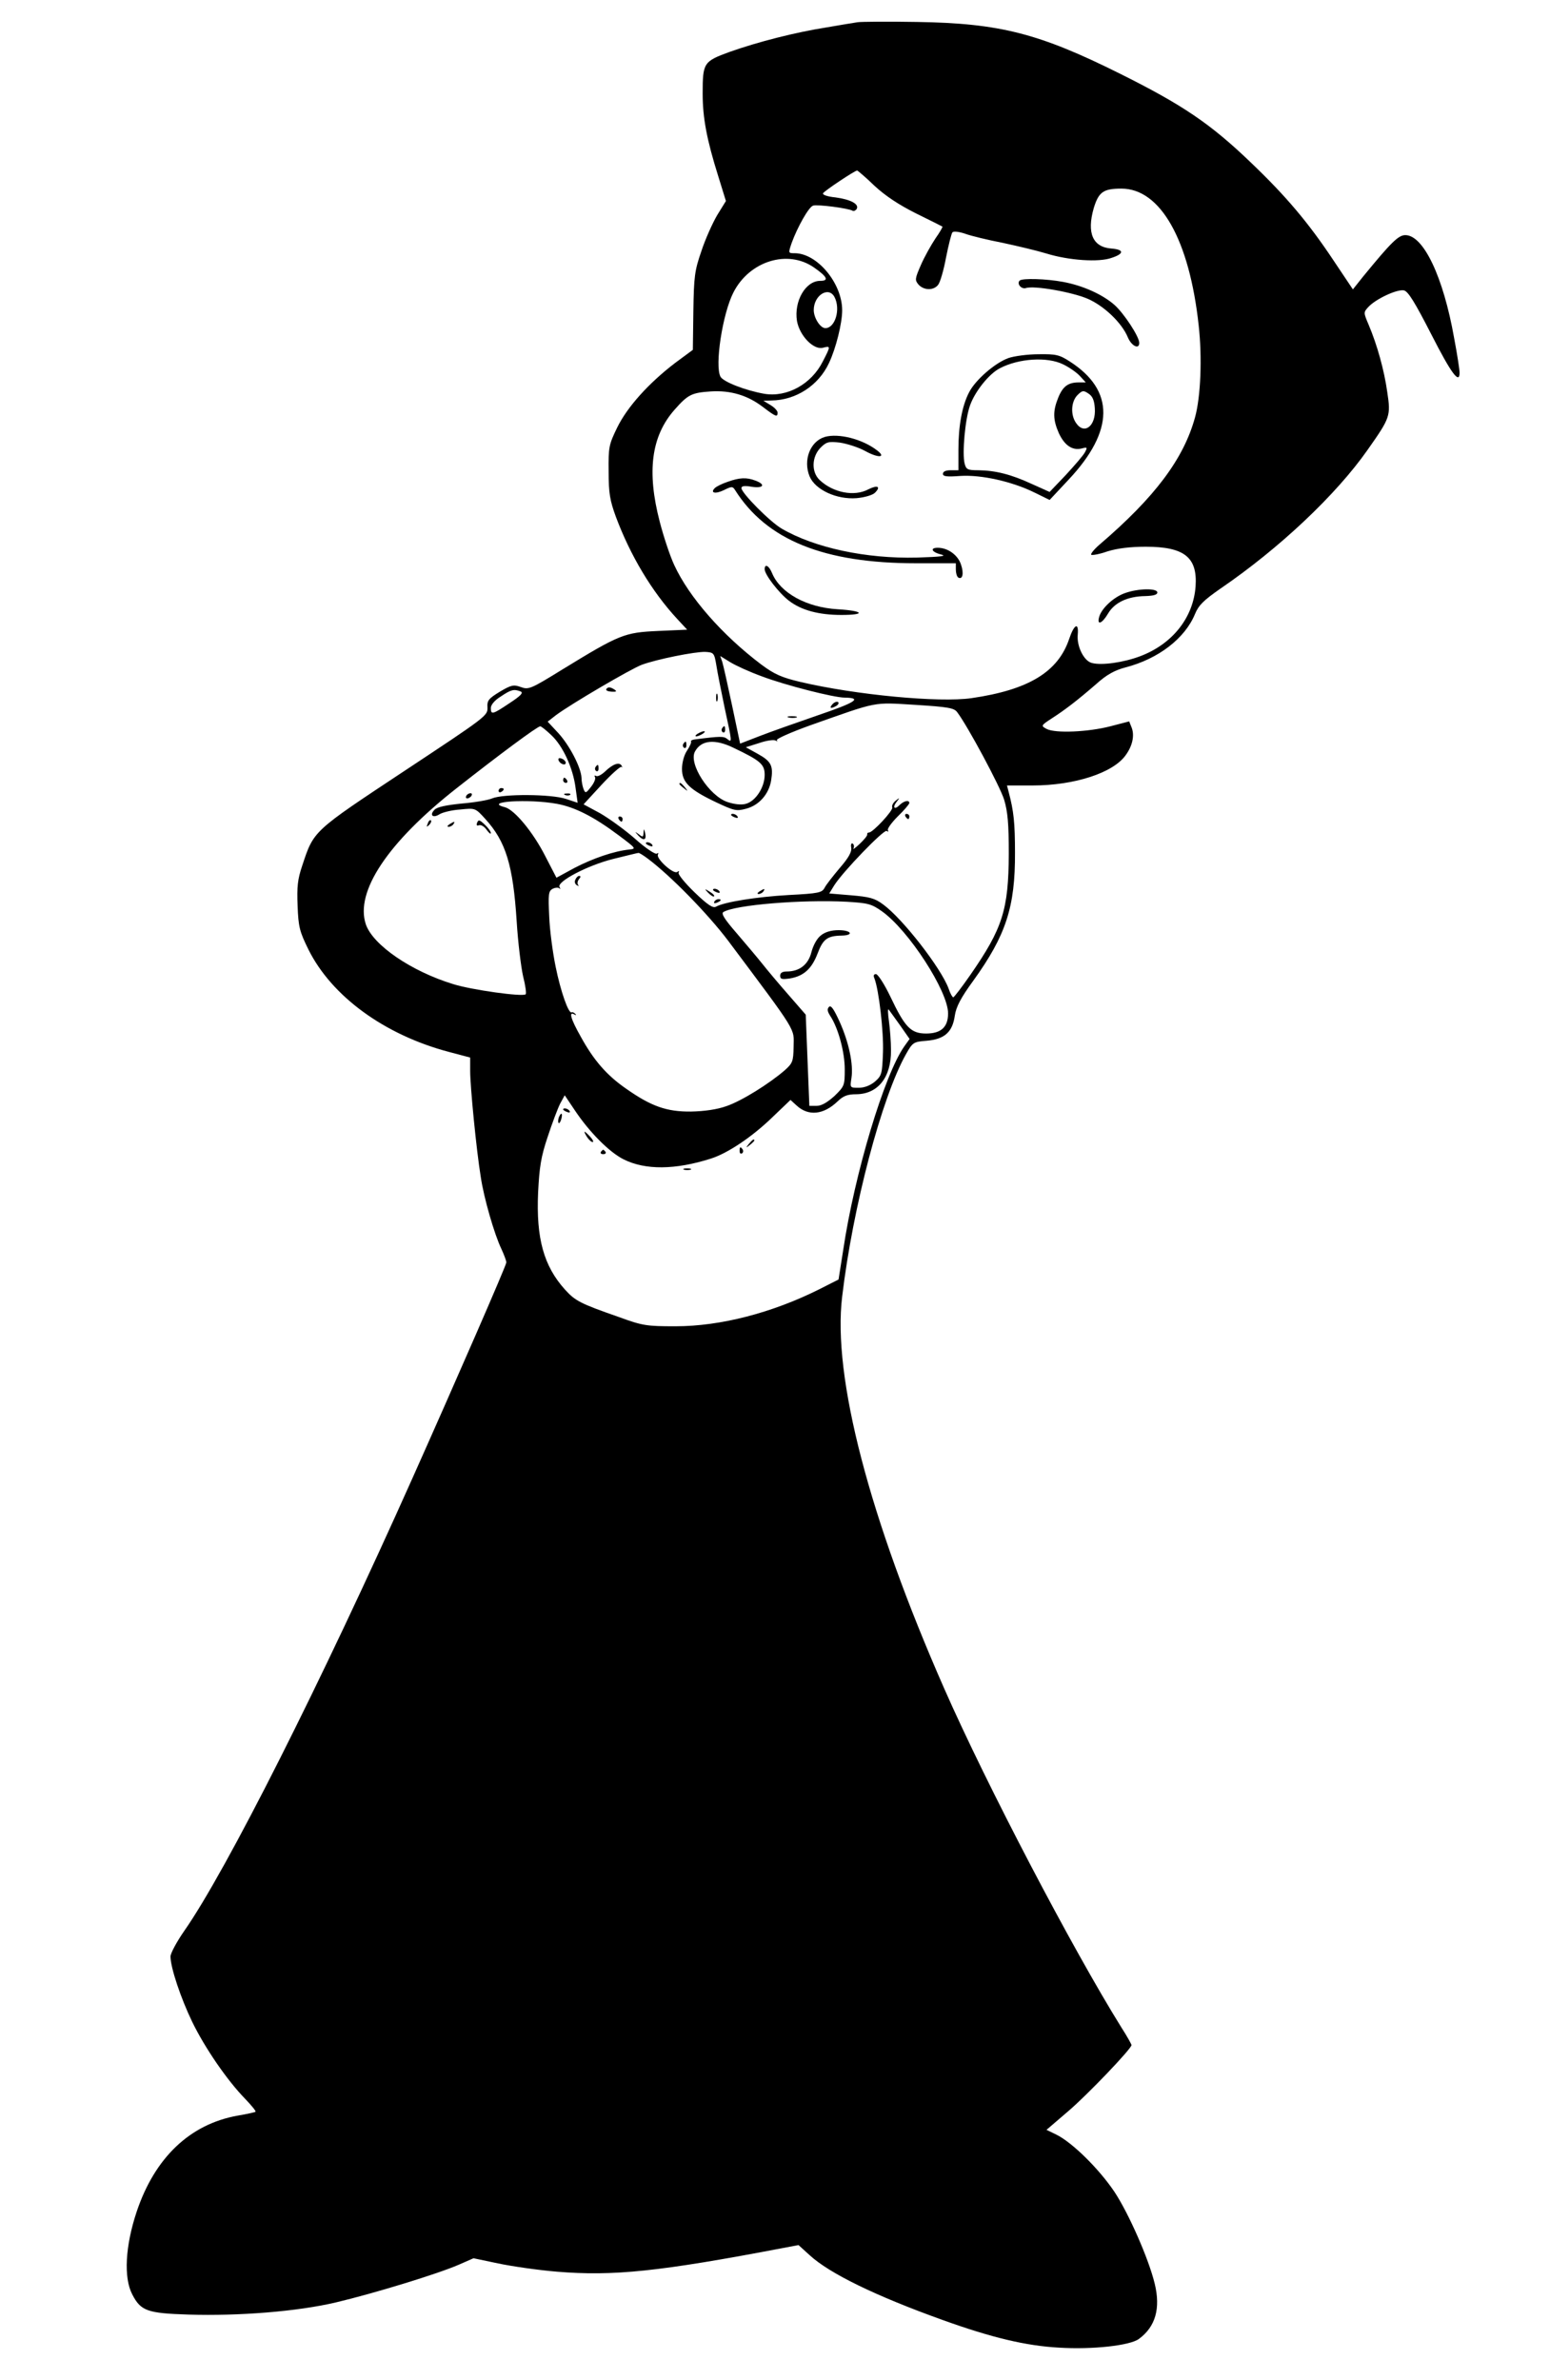<?xml version="1.0" standalone="no"?>
<!DOCTYPE svg PUBLIC "-//W3C//DTD SVG 20010904//EN"
 "http://www.w3.org/TR/2001/REC-SVG-20010904/DTD/svg10.dtd">
<svg version="1.0" xmlns="http://www.w3.org/2000/svg"
 width="600pt" height="921pt" viewBox="0 0 600 921"
 preserveAspectRatio="xMidYMid meet">

<g transform="translate(0,921) scale(0.1,-0.1)"
fill="#000000" stroke="none">
<path d="M3320 9124 c-14 -2 -68 -11 -120 -20 -121 -19 -266 -56 -376 -95
-101 -37 -104 -42 -104 -162 0 -93 16 -178 60 -318 l30 -97 -34 -55 c-18 -31
-46 -93 -61 -139 -26 -75 -29 -98 -31 -232 l-2 -150 -69 -51 c-102 -78 -185
-170 -224 -250 -32 -66 -34 -75 -33 -170 0 -84 5 -112 28 -175 56 -150 139
-289 237 -395 l39 -42 -113 -5 c-130 -6 -148 -13 -370 -149 -123 -76 -131 -79
-161 -68 -28 10 -37 8 -81 -18 -44 -27 -50 -34 -48 -62 1 -31 -6 -36 -322
-245 -355 -235 -350 -230 -395 -366 -18 -53 -21 -82 -18 -156 3 -82 8 -100 42
-169 90 -181 294 -330 543 -396 l83 -22 0 -52 c0 -60 24 -306 41 -410 12 -82
53 -223 80 -279 10 -22 19 -45 19 -52 0 -11 -191 -449 -363 -834 -356 -797
-721 -1520 -883 -1752 -30 -43 -54 -88 -54 -100 0 -43 40 -162 84 -253 49
-101 135 -226 204 -297 25 -26 44 -49 41 -51 -2 -2 -33 -9 -69 -15 -185 -33
-321 -163 -391 -372 -44 -132 -51 -255 -17 -320 33 -64 58 -73 218 -78 197 -6
421 12 570 47 148 35 396 111 476 146 l57 25 95 -20 c52 -11 155 -26 228 -32
218 -18 395 0 877 92 l58 11 43 -39 c77 -71 256 -158 515 -251 189 -68 322
-100 451 -107 128 -8 275 8 309 34 64 47 84 118 61 213 -23 96 -101 273 -156
356 -59 88 -162 190 -224 221 l-39 19 84 72 c74 63 245 242 245 256 0 3 -17
34 -39 68 -191 307 -521 937 -686 1312 -290 659 -433 1207 -395 1517 41 346
153 771 247 938 26 46 29 48 80 52 69 6 100 33 109 97 5 34 23 69 72 136 126
175 162 285 161 495 0 116 -5 161 -24 233 l-7 27 99 0 c163 0 313 49 361 118
26 36 34 75 23 105 l-10 25 -73 -19 c-85 -22 -213 -28 -247 -10 -22 12 -22 13
21 41 51 33 97 68 172 133 40 36 71 53 113 64 127 33 230 112 269 207 14 34
34 53 97 97 230 157 449 364 571 538 88 125 90 131 76 224 -12 85 -39 182 -72
260 -20 47 -20 48 -2 68 29 32 113 71 139 65 16 -4 42 -46 106 -171 77 -151
109 -194 109 -147 0 10 -9 70 -21 133 -42 238 -119 399 -189 399 -27 0 -55
-28 -164 -161 l-39 -49 -75 112 c-97 146 -184 249 -319 378 -157 151 -265 224
-508 345 -313 156 -465 195 -785 200 -113 2 -216 1 -230 -1z m65 -633 c42 -39
95 -74 161 -107 55 -27 101 -50 102 -51 2 -1 -10 -22 -27 -46 -16 -24 -42 -70
-56 -102 -24 -55 -24 -59 -9 -77 21 -22 57 -23 75 -1 8 9 22 57 31 106 10 50
21 94 25 98 5 5 27 2 50 -6 22 -8 88 -24 145 -35 56 -12 132 -30 168 -41 87
-27 204 -35 253 -17 49 16 49 32 0 36 -73 5 -97 60 -69 157 19 62 37 75 107
75 151 0 263 -198 299 -529 14 -125 8 -276 -14 -356 -44 -161 -156 -310 -370
-493 -21 -18 -35 -36 -32 -39 3 -3 32 2 63 13 39 12 88 18 148 18 150 0 201
-41 193 -154 -9 -121 -90 -223 -215 -270 -64 -24 -148 -36 -186 -26 -31 7 -60
65 -55 111 4 48 -14 39 -33 -17 -43 -129 -158 -198 -378 -230 -125 -18 -447
12 -664 63 -71 17 -99 29 -150 67 -151 114 -280 261 -337 385 -16 34 -41 109
-56 167 -51 195 -33 332 57 434 52 59 66 66 140 71 77 5 143 -15 202 -60 50
-38 57 -41 57 -22 0 7 -12 20 -27 29 l-28 17 31 1 c94 1 182 57 223 145 27 57
51 154 51 204 0 105 -97 221 -184 221 -25 0 -25 0 -11 41 22 60 65 137 82 143
15 6 139 -10 154 -20 4 -2 11 1 15 7 11 19 -23 37 -82 45 -31 3 -51 10 -48 16
6 10 123 88 132 88 2 0 33 -26 67 -59z m-233 -317 c50 -35 58 -51 23 -51 -57
0 -102 -79 -90 -155 10 -57 64 -113 100 -104 31 8 31 7 0 -53 -44 -88 -139
-140 -227 -125 -73 13 -158 46 -169 66 -23 43 8 244 50 326 62 122 211 168
313 96z m78 -113 c25 -47 3 -121 -35 -121 -20 0 -45 40 -45 70 0 57 57 93 80
51z m-457 -1426 c4 -27 19 -101 32 -164 29 -134 30 -137 10 -121 -13 11 -27
11 -127 -2 -9 -1 -15 -5 -13 -8 2 -4 -5 -19 -16 -36 -11 -16 -19 -46 -19 -70
0 -52 29 -80 132 -129 70 -33 79 -35 116 -25 50 13 88 56 97 109 9 57 1 74
-51 103 l-47 26 51 16 c29 10 57 14 64 10 7 -4 10 -3 5 1 -4 5 55 31 130 58
266 94 240 89 406 79 127 -8 150 -12 162 -28 41 -54 166 -287 182 -339 14 -47
18 -93 18 -210 -1 -216 -24 -288 -148 -467 -34 -49 -64 -88 -67 -88 -3 0 -12
15 -18 34 -29 79 -178 271 -254 326 -32 24 -53 29 -124 35 l-84 7 19 31 c34
54 192 217 203 211 6 -4 8 -3 5 3 -3 5 14 29 38 53 25 24 45 48 45 52 0 13
-20 9 -37 -7 -20 -21 -30 -11 -12 12 13 16 12 17 -4 4 -10 -8 -16 -20 -13 -26
4 -12 -75 -97 -90 -97 -5 0 -8 -3 -7 -8 1 -4 -12 -20 -29 -36 -17 -16 -28 -24
-24 -17 3 6 2 14 -3 18 -6 3 -8 -4 -6 -16 3 -15 -10 -39 -44 -78 -26 -31 -53
-65 -59 -77 -10 -19 -23 -22 -139 -28 -124 -7 -249 -27 -281 -45 -12 -7 -32 6
-84 56 -37 36 -65 70 -61 76 4 6 1 7 -6 2 -15 -9 -83 53 -74 68 3 6 1 7 -5 3
-6 -3 -44 22 -84 58 -40 35 -101 79 -136 99 l-63 34 70 76 c38 41 73 72 77 69
4 -4 4 -2 0 5 -9 15 -34 6 -65 -24 -13 -12 -28 -20 -34 -16 -5 3 -7 1 -4 -4 4
-6 -3 -23 -15 -38 -20 -26 -22 -26 -29 -9 -4 10 -8 30 -8 44 -2 40 -46 125
-90 173 l-41 44 32 25 c59 44 290 179 332 195 60 22 206 51 246 50 33 -2 35
-4 43 -52z m177 -43 c90 -34 278 -82 320 -82 70 -1 41 -19 -103 -68 -84 -29
-186 -65 -227 -81 l-75 -29 -31 147 c-17 80 -34 156 -38 169 l-8 23 39 -24
c21 -13 76 -38 123 -55z m-935 -58 c12 -5 2 -16 -42 -45 -67 -45 -73 -46 -73
-19 0 12 15 30 38 44 40 27 51 30 77 20z m119 -169 c45 -42 84 -127 94 -204
l8 -58 -45 15 c-58 19 -243 20 -286 2 -16 -7 -70 -16 -119 -20 -58 -6 -94 -13
-104 -24 -21 -21 -6 -34 20 -17 12 7 47 16 80 18 58 6 58 6 97 -37 79 -87 107
-178 121 -395 5 -82 17 -179 25 -214 9 -35 13 -66 10 -69 -11 -11 -210 17
-280 39 -164 50 -312 152 -339 232 -42 126 85 317 351 526 169 133 311 238
324 240 3 1 23 -15 43 -34z m705 -49 c105 -50 121 -64 121 -105 0 -48 -35
-102 -73 -112 -17 -5 -44 -2 -71 7 -71 24 -151 148 -126 195 24 45 77 50 149
15z m-683 -217 c70 -13 143 -50 239 -122 68 -51 69 -52 40 -55 -58 -6 -140
-34 -211 -71 l-70 -38 -43 83 c-47 93 -120 181 -157 190 -86 22 92 33 202 13z
m350 -211 c90 -67 234 -215 312 -318 273 -365 255 -337 254 -412 -1 -56 -4
-63 -34 -90 -60 -52 -167 -119 -226 -139 -36 -13 -86 -20 -137 -21 -94 -1
-154 20 -252 89 -75 52 -125 110 -175 201 -39 69 -47 99 -25 86 7 -4 9 -3 4 2
-5 5 -11 8 -14 6 -12 -7 -43 82 -62 176 -11 53 -23 141 -25 195 -4 86 -3 98
13 107 10 5 22 6 26 2 5 -4 5 -2 1 5 -12 21 111 85 209 109 49 12 93 23 96 23
3 1 19 -9 35 -21z m908 -205 c103 -73 256 -309 256 -395 0 -53 -27 -78 -85
-78 -59 0 -82 24 -138 142 -23 48 -48 87 -56 88 -9 0 -11 -6 -6 -17 17 -44 36
-206 33 -286 -3 -83 -5 -90 -31 -113 -18 -15 -41 -24 -63 -24 -34 0 -34 0 -28
38 8 53 -10 138 -46 218 -22 48 -33 65 -41 57 -8 -8 -6 -18 5 -35 31 -47 56
-140 56 -206 0 -63 -1 -66 -40 -104 -28 -25 -50 -38 -69 -38 l-28 0 -7 176 -7
177 -67 77 c-37 42 -83 97 -102 121 -19 24 -64 77 -99 118 -46 53 -60 75 -51
81 45 28 304 49 477 40 83 -5 96 -8 137 -37z m70 -441 l37 -53 -20 -28 c-77
-108 -193 -493 -237 -789 l-18 -114 -75 -38 c-182 -91 -382 -143 -556 -143
-112 0 -127 2 -220 36 -149 52 -168 62 -208 106 -82 91 -112 198 -104 376 5
98 11 138 37 215 17 52 39 110 48 128 l18 33 39 -58 c56 -84 133 -162 189
-190 84 -42 200 -41 338 3 66 21 161 85 240 162 l68 65 23 -21 c46 -43 105
-37 160 16 22 21 38 27 72 27 84 1 135 66 134 170 0 33 -4 84 -8 113 -4 29 -5
49 -1 45 4 -5 23 -32 44 -61z"/>
<path d="M3947 8124 c-12 -12 6 -34 24 -29 32 11 182 -16 241 -42 63 -28 131
-93 154 -149 14 -33 44 -48 44 -21 0 24 -59 114 -96 147 -47 41 -123 75 -199
89 -64 12 -158 15 -168 5z"/>
<path d="M3903 7824 c-52 -19 -128 -85 -152 -133 -27 -52 -41 -130 -41 -221
l0 -80 -30 0 c-19 0 -30 -5 -30 -14 0 -10 15 -12 68 -8 80 5 199 -21 288 -65
l57 -28 73 78 c178 189 180 346 5 458 -40 26 -54 29 -120 28 -42 0 -95 -7
-118 -15z m212 -24 c23 -11 52 -31 65 -45 l23 -25 -27 0 c-41 0 -62 -15 -80
-60 -21 -52 -20 -85 3 -137 22 -47 52 -67 87 -59 23 6 24 5 14 -14 -6 -12 -40
-51 -74 -88 l-63 -66 -69 31 c-80 37 -140 52 -206 53 -43 0 -48 3 -54 26 -10
39 2 173 21 225 19 54 74 123 116 144 73 38 183 45 244 15z m123 -170 c5 -68
-40 -104 -72 -58 -23 32 -20 84 5 109 18 18 23 19 42 6 16 -10 23 -26 25 -57z"/>
<path d="M3193 7519 c-57 -17 -85 -90 -59 -153 22 -52 105 -90 182 -84 32 3
62 12 71 21 24 24 10 31 -26 13 -54 -29 -136 -13 -188 36 -33 31 -31 90 3 125
23 23 31 25 75 20 27 -4 72 -18 99 -33 51 -28 82 -25 45 3 -57 44 -149 67
-202 52z"/>
<path d="M2816 7345 c-21 -7 -43 -18 -49 -24 -19 -19 2 -24 35 -8 30 15 34 15
43 1 122 -194 344 -284 701 -284 l154 0 0 -24 c0 -14 4 -27 9 -31 17 -10 23
15 11 50 -12 37 -51 65 -90 65 -31 0 -24 -17 13 -26 24 -6 0 -9 -93 -12 -198
-5 -397 38 -524 112 -45 26 -156 138 -156 157 0 8 12 10 40 5 46 -7 55 9 14
24 -34 13 -61 12 -108 -5z"/>
<path d="M2960 7007 c0 -21 55 -92 94 -122 48 -37 116 -55 203 -55 97 0 86 16
-14 22 -121 7 -222 63 -254 139 -12 30 -29 39 -29 16z"/>
<path d="M4356 6915 c-44 -15 -91 -58 -101 -92 -10 -35 11 -27 34 12 25 43 76
67 144 68 32 1 47 5 47 14 0 17 -73 16 -124 -2z"/>
<path d="M2347 6543 c-3 -5 6 -9 20 -10 19 -1 22 1 12 8 -17 11 -26 11 -32 2z"/>
<path d="M2772 6510 c0 -14 2 -19 5 -12 2 6 2 18 0 25 -3 6 -5 1 -5 -13z"/>
<path d="M2795 6391 c-3 -5 -2 -12 3 -15 5 -3 9 1 9 9 0 17 -3 19 -12 6z"/>
<path d="M2700 6370 c-8 -5 -10 -10 -5 -10 6 0 17 5 25 10 8 5 11 10 5 10 -5
0 -17 -5 -25 -10z"/>
<path d="M2645 6331 c-3 -5 -2 -12 3 -15 5 -3 9 1 9 9 0 17 -3 19 -12 6z"/>
<path d="M2305 6241 c-3 -5 -2 -12 3 -15 5 -3 9 1 9 9 0 17 -3 19 -12 6z"/>
<path d="M2630 6176 c0 -2 8 -10 18 -17 15 -13 16 -12 3 4 -13 16 -21 21 -21
13z"/>
<path d="M2830 6056 c0 -2 7 -7 16 -10 8 -3 12 -2 9 4 -6 10 -25 14 -25 6z"/>
<path d="M3505 6050 c3 -5 8 -10 11 -10 2 0 4 5 4 10 0 6 -5 10 -11 10 -5 0
-7 -4 -4 -10z"/>
<path d="M2395 6040 c3 -5 8 -10 11 -10 2 0 4 5 4 10 0 6 -5 10 -11 10 -5 0
-7 -4 -4 -10z"/>
<path d="M2491 5986 c-1 -16 -3 -17 -18 -5 -17 12 -17 12 -1 -6 20 -21 32 -16
25 12 -4 17 -5 17 -6 -1z"/>
<path d="M2500 5946 c0 -2 7 -7 16 -10 8 -3 12 -2 9 4 -6 10 -25 14 -25 6z"/>
<path d="M2742 5754 c10 -10 20 -16 22 -13 3 3 -5 11 -17 18 -21 13 -21 12 -5
-5z"/>
<path d="M2760 5766 c0 -2 7 -7 16 -10 8 -3 12 -2 9 4 -6 10 -25 14 -25 6z"/>
<path d="M2940 5760 c-9 -6 -10 -10 -3 -10 6 0 15 5 18 10 8 12 4 12 -15 0z"/>
<path d="M2765 5720 c-3 -6 1 -7 9 -4 18 7 21 14 7 14 -6 0 -13 -4 -16 -10z"/>
<path d="M3222 6484 c-14 -16 -5 -18 17 -5 7 5 9 11 5 14 -5 3 -15 -1 -22 -9z"/>
<path d="M3053 6433 c9 -2 23 -2 30 0 6 3 -1 5 -18 5 -16 0 -22 -2 -12 -5z"/>
<path d="M2162 6268 c5 -15 28 -23 28 -10 0 5 -7 13 -16 16 -10 4 -14 1 -12
-6z"/>
<path d="M2180 6190 c0 -5 5 -10 11 -10 5 0 7 5 4 10 -3 6 -8 10 -11 10 -2 0
-4 -4 -4 -10z"/>
<path d="M1930 6149 c0 -5 5 -7 10 -4 6 3 10 8 10 11 0 2 -4 4 -10 4 -5 0 -10
-5 -10 -11z"/>
<path d="M1805 6130 c-3 -5 -2 -10 4 -10 5 0 13 5 16 10 3 6 2 10 -4 10 -5 0
-13 -4 -16 -10z"/>
<path d="M2188 6133 c7 -3 16 -2 19 1 4 3 -2 6 -13 5 -11 0 -14 -3 -6 -6z"/>
<path d="M1656 6023 c-6 -14 -5 -15 5 -6 7 7 10 15 7 18 -3 3 -9 -2 -12 -12z"/>
<path d="M1847 6026 c-4 -10 -1 -13 7 -10 8 3 21 -5 30 -18 9 -12 16 -18 16
-12 0 6 -11 21 -24 33 -19 18 -24 20 -29 7z"/>
<path d="M1740 6020 c-9 -6 -10 -10 -3 -10 6 0 15 5 18 10 8 12 4 12 -15 0z"/>
<path d="M2227 5805 c-4 -8 -1 -17 6 -21 7 -4 9 -4 5 1 -4 4 -3 14 3 22 7 8 8
13 1 13 -5 0 -12 -7 -15 -15z"/>
<path d="M3178 5590 c-15 -11 -30 -38 -37 -65 -12 -48 -46 -75 -96 -75 -16 0
-25 -5 -25 -16 0 -14 7 -15 37 -11 54 9 85 37 108 97 21 56 38 68 93 69 49 1
38 21 -12 21 -28 0 -52 -7 -68 -20z"/>
<path d="M2180 4916 c0 -2 7 -7 16 -10 8 -3 12 -2 9 4 -6 10 -25 14 -25 6z"/>
<path d="M2163 4885 c-3 -9 -3 -18 -1 -21 3 -3 8 4 11 16 6 23 -1 27 -10 5z"/>
<path d="M2272 4810 c7 -11 17 -20 22 -20 5 0 1 9 -9 20 -10 11 -20 20 -22 20
-2 0 2 -9 9 -20z"/>
<path d="M2899 4783 c-13 -16 -12 -17 4 -4 9 7 17 15 17 17 0 8 -8 3 -21 -13z"/>
<path d="M2863 4755 c0 -8 4 -12 9 -9 5 3 6 10 3 15 -9 13 -12 11 -12 -6z"/>
<path d="M2326 4752 c-3 -5 1 -9 9 -9 8 0 12 4 9 9 -3 4 -7 8 -9 8 -2 0 -6 -4
-9 -8z"/>
<path d="M2648 4683 c6 -2 18 -2 25 0 6 3 1 5 -13 5 -14 0 -19 -2 -12 -5z"/>
</g>
</svg>
